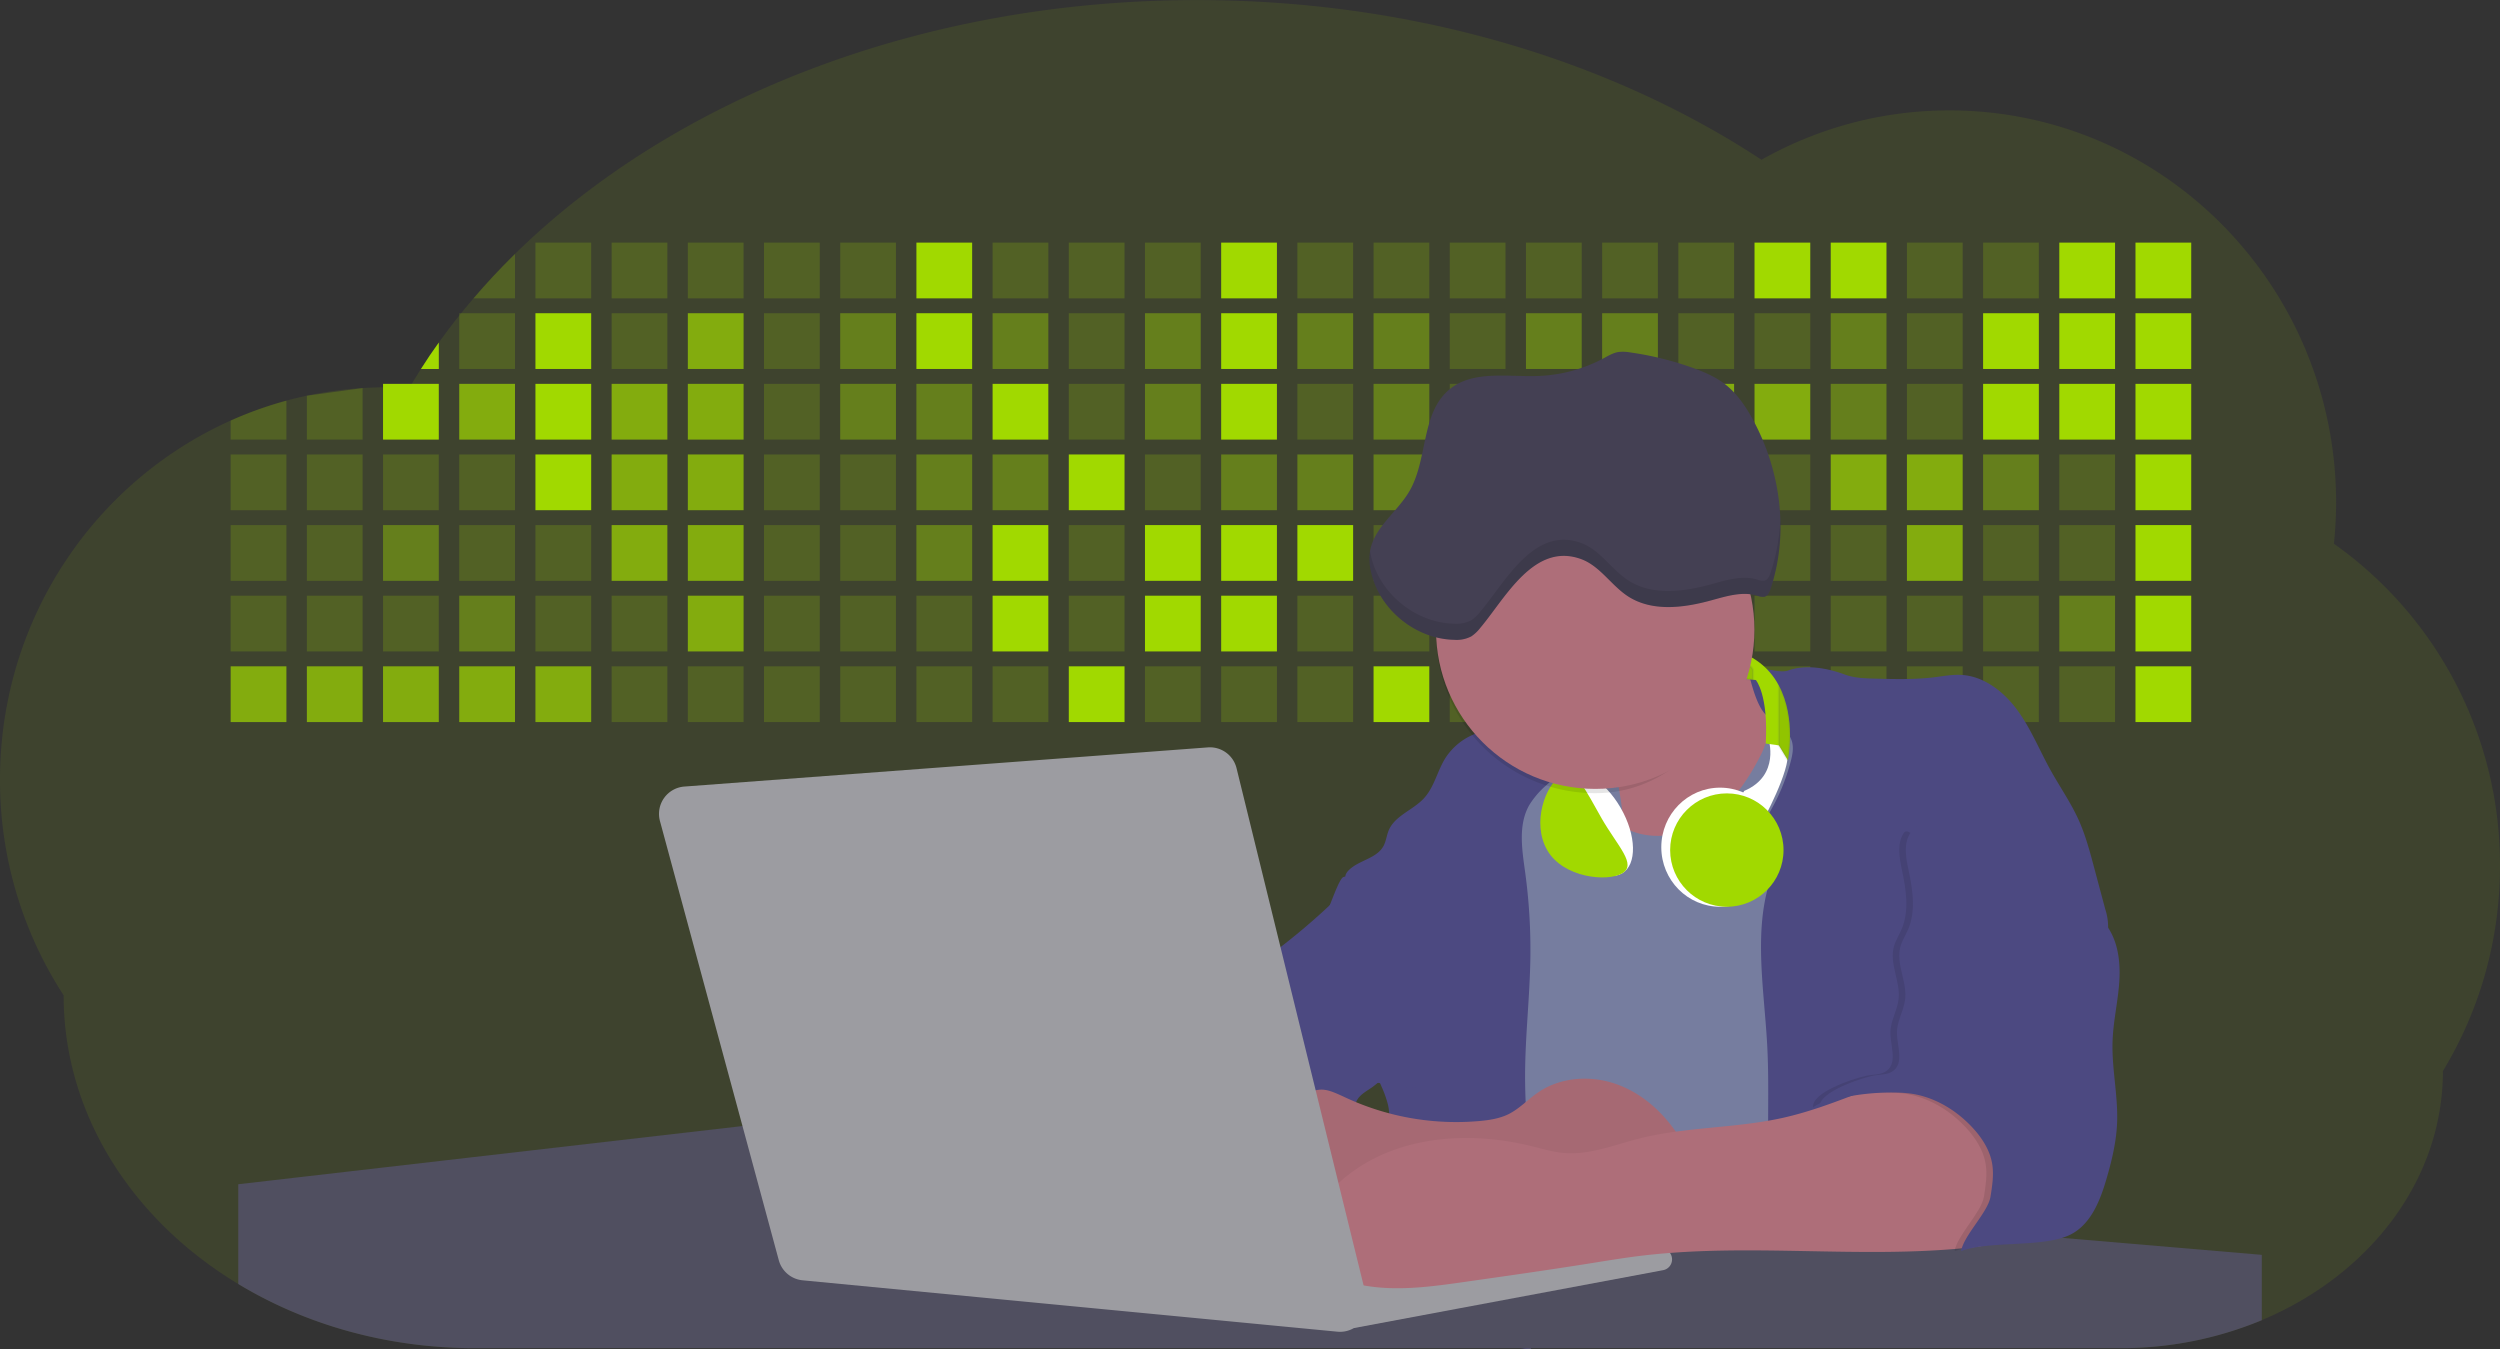 <svg id="aa7bae02-e79e-4d6b-a496-aba15f39787c" data-name="Layer 1" xmlns="http://www.w3.org/2000/svg" width="1144" height="617.32" viewBox="0 0 1144 617.32"><rect x="0" y="0" width="1144" height="617.32" fill="#333333" stroke="none"/><title>developer activity</title><path d="M1172,537.57a181.92,181.92,0,0,1-6.85,49.6,180.06,180.06,0,0,1-19.27,44.28c0,50.1-33.82,93.4-82.91,114a167.3,167.3,0,0,1-64.73,12.8H245.17c-40.25,0-77.55-10.86-108.14-29.36A185.76,185.76,0,0,1,112.2,711c-34-29.22-55.08-69.6-55.08-114.2A180.5,180.5,0,0,1,28,498.08c0-73.36,43.39-136.44,105.55-164.29a174.52,174.52,0,0,1,25.51-9.12q4.63-1.26,9.36-2.26a175.39,175.39,0,0,1,25.51-3.5q4.65-.29,9.35-.33H205c3.46,0,6.89.12,10.3.32l1.12-1.9q2.06-3.44,4.22-6.81,3.9-6.14,8.18-12.1,4.48-6.29,9.35-12.38l.83-1q2.76-3.44,5.64-6.8,9-10.49,19-20.35c72.11-70.68,185.08-116.18,312.08-116.18,98.82,0,189.15,27.55,258.34,73.07A174.18,174.18,0,0,1,920,191.86c97.74,0,177,80.37,177,179.51a184.9,184.9,0,0,1-1,18.78A180,180,0,0,1,1172,537.57Z" transform="translate(-28 -141.34)" fill="#a1d900" opacity="0.1"/><path d="M263.66,257.52v20.35h-19Q253.59,267.39,263.66,257.52Z" transform="translate(-28 -141.34)" fill="#a1d900" opacity="0.2"/><rect x="245.02" y="111.02" width="25.51" height="25.51" fill="#a1d900" opacity="0.2"/><rect x="279.88" y="111.02" width="25.51" height="25.51" fill="#a1d900" opacity="0.2"/><rect x="314.75" y="111.02" width="25.51" height="25.51" fill="#a1d900" opacity="0.2"/><rect x="349.61" y="111.02" width="25.51" height="25.51" fill="#a1d900" opacity="0.2"/><rect x="384.48" y="111.02" width="25.51" height="25.51" fill="#a1d900" opacity="0.2"/><rect x="419.35" y="111.02" width="25.51" height="25.51" fill="#a1d900"/><rect x="454.21" y="111.02" width="25.51" height="25.51" fill="#a1d900" opacity="0.2"/><rect x="489.08" y="111.02" width="25.51" height="25.51" fill="#a1d900" opacity="0.2"/><rect x="523.94" y="111.02" width="25.51" height="25.51" fill="#a1d900" opacity="0.2"/><rect x="558.81" y="111.02" width="25.51" height="25.51" fill="#a1d900"/><rect x="593.68" y="111.02" width="25.51" height="25.51" fill="#a1d900" opacity="0.2"/><rect x="628.54" y="111.02" width="25.51" height="25.51" fill="#a1d900" opacity="0.2"/><rect x="663.41" y="111.02" width="25.51" height="25.51" fill="#a1d900" opacity="0.2"/><rect x="698.28" y="111.02" width="25.51" height="25.51" fill="#a1d900" opacity="0.2"/><rect x="733.14" y="111.02" width="25.51" height="25.51" fill="#a1d900" opacity="0.2"/><rect x="768.01" y="111.02" width="25.51" height="25.51" fill="#a1d900" opacity="0.2"/><rect x="802.87" y="111.02" width="25.51" height="25.51" fill="#a1d900"/><rect x="837.74" y="111.02" width="25.51" height="25.51" fill="#a1d900"/><rect x="872.61" y="111.02" width="25.51" height="25.51" fill="#a1d900" opacity="0.2"/><rect x="907.47" y="111.02" width="25.51" height="25.51" fill="#a1d900" opacity="0.2"/><rect x="942.34" y="111.02" width="25.51" height="25.51" fill="#a1d900"/><rect x="977.2" y="111.02" width="25.51" height="25.51" fill="#a1d900"/><path d="M228.8,298.08v12.1h-8.18Q224.52,304,228.8,298.08Z" transform="translate(-28 -141.34)" fill="#a1d900"/><rect x="210.15" y="143.33" width="25.51" height="25.51" fill="#a1d900" opacity="0.2"/><rect x="245.02" y="143.33" width="25.51" height="25.51" fill="#a1d900"/><rect x="279.88" y="143.33" width="25.51" height="25.51" fill="#a1d900" opacity="0.2"/><rect x="314.75" y="143.33" width="25.51" height="25.51" fill="#a1d900" opacity="0.7"/><rect x="349.61" y="143.33" width="25.51" height="25.51" fill="#a1d900" opacity="0.2"/><rect x="384.48" y="143.33" width="25.51" height="25.51" fill="#a1d900" opacity="0.4"/><rect x="419.35" y="143.33" width="25.51" height="25.51" fill="#a1d900"/><rect x="454.21" y="143.33" width="25.51" height="25.51" fill="#a1d900" opacity="0.4"/><rect x="489.08" y="143.33" width="25.51" height="25.51" fill="#a1d900" opacity="0.2"/><rect x="523.94" y="143.33" width="25.51" height="25.51" fill="#a1d900" opacity="0.4"/><rect x="558.81" y="143.33" width="25.51" height="25.51" fill="#a1d900"/><rect x="593.68" y="143.33" width="25.51" height="25.51" fill="#a1d900" opacity="0.4"/><rect x="628.54" y="143.33" width="25.51" height="25.51" fill="#a1d900" opacity="0.4"/><rect x="663.41" y="143.33" width="25.51" height="25.51" fill="#a1d900" opacity="0.2"/><rect x="698.28" y="143.33" width="25.51" height="25.51" fill="#a1d900" opacity="0.4"/><rect x="733.14" y="143.33" width="25.51" height="25.51" fill="#a1d900" opacity="0.4"/><rect x="768.01" y="143.33" width="25.51" height="25.51" fill="#a1d900" opacity="0.2"/><rect x="802.87" y="143.33" width="25.51" height="25.51" fill="#a1d900" opacity="0.2"/><rect x="837.74" y="143.33" width="25.51" height="25.51" fill="#a1d900" opacity="0.4"/><rect x="872.61" y="143.33" width="25.51" height="25.51" fill="#a1d900" opacity="0.2"/><rect x="907.47" y="143.33" width="25.51" height="25.51" fill="#a1d900"/><rect x="942.34" y="143.33" width="25.51" height="25.51" fill="#a1d900"/><rect x="977.2" y="143.33" width="25.51" height="25.51" fill="#a1d900"/><path d="M159.06,324.67V342.5H133.55v-8.71A174.52,174.52,0,0,1,159.06,324.67Z" transform="translate(-28 -141.34)" fill="#a1d900" opacity="0.2"/><polygon points="165.93 177.57 165.93 201.16 140.42 201.16 140.42 181.07 165.93 177.57" fill="#a1d900" opacity="0.2"/><rect x="175.28" y="175.65" width="25.51" height="25.51" fill="#a1d900"/><rect x="210.15" y="175.65" width="25.51" height="25.51" fill="#a1d900" opacity="0.7"/><rect x="245.02" y="175.65" width="25.51" height="25.51" fill="#a1d900"/><rect x="279.88" y="175.65" width="25.51" height="25.51" fill="#a1d900" opacity="0.7"/><rect x="314.75" y="175.65" width="25.51" height="25.51" fill="#a1d900" opacity="0.7"/><rect x="349.61" y="175.65" width="25.51" height="25.51" fill="#a1d900" opacity="0.2"/><rect x="384.48" y="175.65" width="25.51" height="25.51" fill="#a1d900" opacity="0.4"/><rect x="419.35" y="175.65" width="25.51" height="25.51" fill="#a1d900" opacity="0.4"/><rect x="454.21" y="175.65" width="25.51" height="25.51" fill="#a1d900"/><rect x="489.08" y="175.65" width="25.51" height="25.51" fill="#a1d900" opacity="0.2"/><rect x="523.94" y="175.65" width="25.51" height="25.51" fill="#a1d900" opacity="0.4"/><rect x="558.81" y="175.65" width="25.51" height="25.51" fill="#a1d900"/><rect x="593.68" y="175.65" width="25.51" height="25.51" fill="#a1d900" opacity="0.2"/><rect x="628.54" y="175.65" width="25.51" height="25.51" fill="#a1d900" opacity="0.4"/><rect x="663.41" y="175.65" width="25.51" height="25.51" fill="#a1d900" opacity="0.2"/><rect x="698.28" y="175.65" width="25.51" height="25.51" fill="#a1d900"/><rect x="733.14" y="175.65" width="25.51" height="25.51" fill="#a1d900" opacity="0.2"/><rect x="768.01" y="175.65" width="25.51" height="25.51" fill="#a1d900" opacity="0.7"/><rect x="802.87" y="175.65" width="25.51" height="25.51" fill="#a1d900" opacity="0.7"/><rect x="837.74" y="175.65" width="25.51" height="25.51" fill="#a1d900" opacity="0.4"/><rect x="872.61" y="175.65" width="25.51" height="25.51" fill="#a1d900" opacity="0.2"/><rect x="907.47" y="175.65" width="25.51" height="25.51" fill="#a1d900"/><rect x="942.34" y="175.65" width="25.51" height="25.51" fill="#a1d900"/><rect x="977.2" y="175.65" width="25.51" height="25.51" fill="#a1d900"/><rect x="105.55" y="207.96" width="25.51" height="25.51" fill="#a1d900" opacity="0.2"/><rect x="140.42" y="207.96" width="25.51" height="25.51" fill="#a1d900" opacity="0.2"/><rect x="175.28" y="207.96" width="25.51" height="25.51" fill="#a1d900" opacity="0.2"/><rect x="210.15" y="207.96" width="25.51" height="25.51" fill="#a1d900" opacity="0.2"/><rect x="245.02" y="207.96" width="25.51" height="25.51" fill="#a1d900"/><rect x="279.88" y="207.96" width="25.51" height="25.51" fill="#a1d900" opacity="0.7"/><rect x="314.75" y="207.96" width="25.51" height="25.51" fill="#a1d900" opacity="0.7"/><rect x="349.61" y="207.96" width="25.51" height="25.51" fill="#a1d900" opacity="0.2"/><rect x="384.48" y="207.96" width="25.51" height="25.51" fill="#a1d900" opacity="0.2"/><rect x="419.35" y="207.96" width="25.51" height="25.51" fill="#a1d900" opacity="0.4"/><rect x="454.21" y="207.96" width="25.51" height="25.51" fill="#a1d900" opacity="0.4"/><rect x="489.08" y="207.96" width="25.51" height="25.51" fill="#a1d900"/><rect x="523.94" y="207.96" width="25.51" height="25.51" fill="#a1d900" opacity="0.2"/><rect x="558.81" y="207.96" width="25.51" height="25.51" fill="#a1d900" opacity="0.4"/><rect x="593.68" y="207.96" width="25.51" height="25.51" fill="#a1d900" opacity="0.4"/><rect x="628.54" y="207.96" width="25.51" height="25.51" fill="#a1d900" opacity="0.4"/><rect x="663.41" y="207.96" width="25.51" height="25.51" fill="#a1d900" opacity="0.4"/><rect x="698.28" y="207.96" width="25.51" height="25.51" fill="#a1d900" opacity="0.2"/><rect x="733.14" y="207.96" width="25.51" height="25.51" fill="#a1d900" opacity="0.2"/><rect x="768.01" y="207.96" width="25.51" height="25.51" fill="#a1d900" opacity="0.2"/><rect x="802.87" y="207.96" width="25.51" height="25.51" fill="#a1d900" opacity="0.2"/><rect x="837.74" y="207.96" width="25.51" height="25.51" fill="#a1d900" opacity="0.7"/><rect x="872.61" y="207.96" width="25.51" height="25.51" fill="#a1d900" opacity="0.7"/><rect x="907.47" y="207.96" width="25.51" height="25.51" fill="#a1d900" opacity="0.4"/><rect x="942.34" y="207.96" width="25.51" height="25.51" fill="#a1d900" opacity="0.2"/><rect x="977.2" y="207.96" width="25.51" height="25.51" fill="#a1d900"/><rect x="105.55" y="240.28" width="25.51" height="25.51" fill="#a1d900" opacity="0.2"/><rect x="140.42" y="240.28" width="25.51" height="25.51" fill="#a1d900" opacity="0.2"/><rect x="175.28" y="240.28" width="25.51" height="25.51" fill="#a1d900" opacity="0.4"/><rect x="210.15" y="240.28" width="25.51" height="25.51" fill="#a1d900" opacity="0.2"/><rect x="245.02" y="240.28" width="25.51" height="25.51" fill="#a1d900" opacity="0.2"/><rect x="279.88" y="240.28" width="25.51" height="25.51" fill="#a1d900" opacity="0.7"/><rect x="314.75" y="240.28" width="25.51" height="25.51" fill="#a1d900" opacity="0.7"/><rect x="349.61" y="240.28" width="25.51" height="25.51" fill="#a1d900" opacity="0.2"/><rect x="384.48" y="240.28" width="25.51" height="25.51" fill="#a1d900" opacity="0.2"/><rect x="419.35" y="240.28" width="25.51" height="25.51" fill="#a1d900" opacity="0.4"/><rect x="454.21" y="240.28" width="25.51" height="25.51" fill="#a1d900"/><rect x="489.08" y="240.28" width="25.51" height="25.51" fill="#a1d900" opacity="0.2"/><rect x="523.94" y="240.28" width="25.51" height="25.51" fill="#a1d900"/><rect x="558.81" y="240.28" width="25.51" height="25.51" fill="#a1d900"/><rect x="593.68" y="240.28" width="25.51" height="25.51" fill="#a1d900"/><rect x="628.54" y="240.28" width="25.51" height="25.51" fill="#a1d900" opacity="0.2"/><rect x="663.41" y="240.28" width="25.51" height="25.51" fill="#a1d900"/><rect x="698.28" y="240.28" width="25.51" height="25.51" fill="#a1d900" opacity="0.2"/><rect x="733.14" y="240.28" width="25.51" height="25.51" fill="#a1d900" opacity="0.2"/><rect x="768.01" y="240.28" width="25.51" height="25.51" fill="#a1d900" opacity="0.2"/><rect x="802.87" y="240.28" width="25.51" height="25.51" fill="#a1d900" opacity="0.2"/><rect x="837.74" y="240.28" width="25.51" height="25.51" fill="#a1d900" opacity="0.2"/><rect x="872.61" y="240.28" width="25.51" height="25.51" fill="#a1d900" opacity="0.7"/><rect x="907.47" y="240.28" width="25.51" height="25.51" fill="#a1d900" opacity="0.2"/><rect x="942.34" y="240.28" width="25.51" height="25.51" fill="#a1d900" opacity="0.2"/><rect x="977.2" y="240.28" width="25.51" height="25.51" fill="#a1d900"/><rect x="105.55" y="272.59" width="25.51" height="25.51" fill="#a1d900" opacity="0.2"/><rect x="140.42" y="272.59" width="25.51" height="25.51" fill="#a1d900" opacity="0.2"/><rect x="175.28" y="272.59" width="25.51" height="25.51" fill="#a1d900" opacity="0.2"/><rect x="210.15" y="272.59" width="25.51" height="25.51" fill="#a1d900" opacity="0.4"/><rect x="245.02" y="272.59" width="25.51" height="25.51" fill="#a1d900" opacity="0.2"/><rect x="279.88" y="272.59" width="25.51" height="25.51" fill="#a1d900" opacity="0.2"/><rect x="314.75" y="272.59" width="25.51" height="25.51" fill="#a1d900" opacity="0.7"/><rect x="349.61" y="272.59" width="25.51" height="25.51" fill="#a1d900" opacity="0.2"/><rect x="384.48" y="272.59" width="25.51" height="25.51" fill="#a1d900" opacity="0.2"/><rect x="419.35" y="272.59" width="25.51" height="25.51" fill="#a1d900" opacity="0.2"/><rect x="454.21" y="272.59" width="25.51" height="25.51" fill="#a1d900"/><rect x="489.08" y="272.59" width="25.51" height="25.51" fill="#a1d900" opacity="0.2"/><rect x="523.94" y="272.59" width="25.51" height="25.51" fill="#a1d900"/><rect x="558.81" y="272.59" width="25.51" height="25.51" fill="#a1d900"/><rect x="593.68" y="272.59" width="25.51" height="25.51" fill="#a1d900" opacity="0.2"/><rect x="628.54" y="272.59" width="25.51" height="25.51" fill="#a1d900" opacity="0.2"/><rect x="663.41" y="272.59" width="25.51" height="25.51" fill="#a1d900" opacity="0.2"/><rect x="698.28" y="272.59" width="25.51" height="25.51" fill="#a1d900" opacity="0.2"/><rect x="733.14" y="272.59" width="25.51" height="25.51" fill="#a1d900" opacity="0.2"/><rect x="768.01" y="272.59" width="25.51" height="25.51" fill="#a1d900" opacity="0.2"/><rect x="802.87" y="272.59" width="25.51" height="25.51" fill="#a1d900" opacity="0.2"/><rect x="837.74" y="272.59" width="25.51" height="25.51" fill="#a1d900" opacity="0.2"/><rect x="872.61" y="272.59" width="25.51" height="25.51" fill="#a1d900" opacity="0.2"/><rect x="907.47" y="272.59" width="25.51" height="25.51" fill="#a1d900" opacity="0.2"/><rect x="942.34" y="272.59" width="25.51" height="25.51" fill="#a1d900" opacity="0.4"/><rect x="977.2" y="272.59" width="25.51" height="25.51" fill="#a1d900"/><rect x="105.55" y="304.91" width="25.51" height="25.51" fill="#a1d900" opacity="0.7"/><rect x="140.42" y="304.91" width="25.51" height="25.51" fill="#a1d900" opacity="0.7"/><rect x="175.28" y="304.91" width="25.51" height="25.51" fill="#a1d900" opacity="0.7"/><rect x="210.15" y="304.91" width="25.51" height="25.51" fill="#a1d900" opacity="0.7"/><rect x="245.02" y="304.91" width="25.51" height="25.51" fill="#a1d900" opacity="0.7"/><rect x="279.88" y="304.91" width="25.51" height="25.51" fill="#a1d900" opacity="0.2"/><rect x="314.75" y="304.91" width="25.51" height="25.51" fill="#a1d900" opacity="0.2"/><rect x="349.61" y="304.91" width="25.51" height="25.51" fill="#a1d900" opacity="0.2"/><rect x="384.48" y="304.91" width="25.51" height="25.51" fill="#a1d900" opacity="0.2"/><rect x="419.35" y="304.91" width="25.51" height="25.51" fill="#a1d900" opacity="0.2"/><rect x="454.21" y="304.91" width="25.51" height="25.51" fill="#a1d900" opacity="0.2"/><rect x="489.08" y="304.91" width="25.51" height="25.51" fill="#a1d900"/><rect x="523.94" y="304.91" width="25.51" height="25.51" fill="#a1d900" opacity="0.2"/><rect x="558.81" y="304.91" width="25.51" height="25.51" fill="#a1d900" opacity="0.2"/><rect x="593.68" y="304.91" width="25.51" height="25.51" fill="#a1d900" opacity="0.2"/><rect x="628.54" y="304.91" width="25.51" height="25.51" fill="#a1d900"/><rect x="663.41" y="304.91" width="25.51" height="25.51" fill="#a1d900" opacity="0.2"/><rect x="698.28" y="304.91" width="25.51" height="25.51" fill="#a1d900" opacity="0.2"/><rect x="733.14" y="304.91" width="25.51" height="25.51" fill="#a1d900" opacity="0.2"/><rect x="768.01" y="304.91" width="25.51" height="25.51" fill="#a1d900" opacity="0.2"/><rect x="802.87" y="304.91" width="25.51" height="25.51" fill="#a1d900" opacity="0.2"/><rect x="837.74" y="304.91" width="25.51" height="25.51" fill="#a1d900" opacity="0.2"/><rect x="872.61" y="304.91" width="25.51" height="25.51" fill="#a1d900" opacity="0.2"/><rect x="907.47" y="304.91" width="25.51" height="25.51" fill="#a1d900" opacity="0.2"/><rect x="942.34" y="304.91" width="25.51" height="25.51" fill="#a1d900" opacity="0.2"/><rect x="977.2" y="304.91" width="25.51" height="25.51" fill="#a1d900"/><circle cx="734.52" cy="363.89" r="34.87" fill="#767d9f"/><path d="M760.71,460.87q5.22,22.78,8.86,45.9c.73,4.58,1.38,9.41-.28,13.74-1.39,3.61-4.22,6.43-6.44,9.59s-3.9,7.21-2.55,10.83,5.29,5.6,9.05,6.62c10.76,2.9,22.23.79,32.94-2.35a53.29,53.29,0,0,0,13.81-5.72c4.54-2.88,8.26-6.88,11.68-11,15.61-18.93,25.83-41.65,35.45-64.23a39.12,39.12,0,0,1-33.11-13.34c-3.94-4.63-6.83-11.08-4.61-16.74-6.51,3.57-14.24,3.81-21.25,6.25a75.49,75.49,0,0,0-12.5,6.15q-7.18,4.15-14.28,8.46C772.07,458.29,767,461.19,760.71,460.87Z" transform="translate(-28 -141.34)" fill="#ae6e79"/><path d="M833.64,487.05c-6.11,11.89-14.06,23.32-25.41,30.4s-26.63,9-38,2c-5.6-3.42-9.84-8.62-14.73-13s-11-8.13-17.57-7.56c-7.24.63-12.91,6.28-17.76,11.69-7.36,8.22-14.47,16.79-19.68,26.52-10,18.7-12.37,40.56-11.93,61.76s3.51,42.29,3.58,63.49c.1,26.08-4.32,51.95-8.79,77.64,41.1-5.06,82.25,6,123.44,10.19,26.36,2.71,52.92,2.65,79.42,2.58,4.66,0,9.62-.12,13.5-2.7a18.2,18.2,0,0,0,5.59-6.64c3.66-6.75,5.13-14.45,6.15-22.06,2.59-19.22,2.67-38.68,2.74-58.08.18-47,.35-94.17-5.62-140.8-1.47-11.47-3.35-23-7.75-33.73s-11.58-20.6-21.62-26.35c-6.45-3.7-21.4-10.14-29-6.41C841.67,460.15,837.73,479.09,833.64,487.05Z" transform="translate(-28 -141.34)" fill="#767d9f"/><path d="M836.68,619.77c-1.55-29-7.86-59.95,5.57-85.69,3.3-6.32-8.54-14.21-4.88-20.33a92.08,92.08,0,0,0,10.06-23.93c.76-2.89,1.37-5.95.65-8.85-1.33-5.29-6.56-8.44-11-11.66-4.9-3.56-7.42-14.41-9-20.28s12.57,1.2,18.26-.89c7.9-2.89,17.94-1.07,25.82,1.86,4.4,1.62,9.18,1.76,13.87,1.88,9.11.24,18.25.47,27.29-.65,4.06-.51,8.13-1.28,12.21-1.05,10.41.59,19.46,7.71,25.62,16.13s10.08,18.23,15.13,27.35c4.21,7.6,9.23,14.78,12.82,22.69,3.18,7,5.19,14.52,7.18,22l5.13,19.19a25.58,25.58,0,0,1,1.26,8.51c-.26,3.07-1.62,5.93-3,8.66A164.12,164.12,0,0,1,971,603.2c-10.79,13.23-23.89,25.16-30.3,41-2.5,6.17-3.89,12.73-5.16,19.27a707.94,707.94,0,0,0-10.9,79.15,174.2,174.2,0,0,0-36.52-12.21,177.61,177.61,0,0,0-19-3c-5.59-.58-12.8.52-18.12-1-8.9-2.53-9.88-17.58-11.23-25.46-2.16-12.55-2.59-25.32-2.67-38C837,648.53,837.45,634.14,836.68,619.77Z" transform="translate(-28 -141.34)" fill="#4c4981"/><path d="M641.23,565.54c4.21,24,8.85,48.07,18,70.62-.23.22-.46.42-.69.62-.81.69-1.65,1.34-2.53,2-2.05,1.44-4.3,2.66-6,4.54a8,8,0,0,0-1.5,2.45,5.48,5.48,0,0,0,0,4.47c-4.77,2.11-10.31,1.46-15.66,1.26-4.61-.17-9.08,0-12.78,2.53-5.14,3.54-6.69,10.34-7.52,16.52q-.46,3.38-.79,6.77-.32,3.15-.52,6.32a188.61,188.61,0,0,0-.19,21q.08,1.92.21,3.84c-16.34-.39-31.23-8.91-45.32-17.19-3.22-1.89-6.54-3.88-8.63-7A15.8,15.8,0,0,1,555,674c0-.51.09-1,.16-1.52a41.58,41.58,0,0,1,2.29-8.68,107.2,107.2,0,0,1,19.19-32.65c3.58-4.18,7.61-8.27,9.28-13.52.73-2.29,1-4.72,1.74-7,3.32-9.88,15.3-14.55,19.4-24.14,1-2.29,1.46-4.8,2.7-7a17.63,17.63,0,0,1,4.25-4.75c.73-.61,1.49-1.2,2.24-1.79q10.54-8.26,20.31-17.45,1.82-1.71,3.6-3.46A59.48,59.48,0,0,0,641.23,565.54Z" transform="translate(-28 -141.34)" fill="#4c4981"/><path d="M742,494.56c-1.44,1.52-3,2.95-4.53,4.37l-.41.37-1.62,1.5a39,39,0,0,0-7.55,8.79l-.17.28c-5.1,9.13-3.21,20.37-1.79,30.74a261.55,261.55,0,0,1,2.37,39c-.26,18-2.38,35.88-2.42,53.86,0,4.08.09,8.15.27,12.23.29,6.63.79,13.25,1.39,19.87.65,7.26,1.43,14.51,2.16,21.76.58,5.61,1.13,11.21,1.59,16.81.23,2.9.45,5.79.63,8.69.21,3.4.38,6.81.48,10.21h0c.07,2.16.11,4.31.11,6.47,0,1.23,0,2.45,0,3.67q0,3.51-.19,7-.2,4.49-.61,9c-.31,3.27-.86,6.84-3.16,9.14-.14.14-.29.27-.44.4l-3.24-.4a332.72,332.72,0,0,0-67.3-1.2c.49-3.38.94-6.75,1.38-10.14.2-1.6.4-3.21.59-4.82q.33-2.76.63-5.52c.23-2,.44-4,.64-6q.78-7.73,1.37-15.47.87-11.29,1.32-22.62.22-5.41.34-10.83.17-6.72.16-13.45,0-6.54-.11-13.1c0-1.44-.06-2.88-.18-4.31a27.35,27.35,0,0,0-.53-3.83,49.87,49.87,0,0,0-3-8.48c-.22-.52-.43-1-.64-1.55-.12-.27-.23-.55-.34-.82,5.76-5.13,9.86-12,13.8-18.76,6.39-10.89,12.93-22.26,14-34.84s-5.18-26.71-17.2-30.55c-3.27-1-6.73-1.28-10.1-1.87-3.18-.56-9.81-1.83-13.49-4.11q-3,3.08-6,6.05a22.15,22.15,0,0,1,2.17-8.71l1.42.07a2.71,2.71,0,0,1-.16-1c0-1.07.74-2.28,2.32-3.62,4.71-4,12.12-4.89,15.09-10.3,1.24-2.25,1.45-4.93,2.45-7.29,2.87-6.73,11.11-9.21,16.07-14.59s6.2-13,10.21-19a28.62,28.62,0,0,1,12-10c.4-.19.81-.38,1.22-.55,8.3-3.55,18.16-4.36,26.76-4.34,3.34,0,12,.1,16.24,1.79a5.32,5.32,0,0,1,1.85,1.13C752.37,480.61,745.34,491,742,494.56Z" transform="translate(-28 -141.34)" fill="#4c4981"/><path d="M642.72,542.69a60.88,60.88,0,0,1,46.74,4.87c7.2,4,13.66,9.58,17.62,16.78,5.95,10.8,5.69,23.82,5.27,36.15-.21,6.17-.48,12.56-3.2,18.1C706,625,700.06,629.4,694,633a42.24,42.24,0,0,1-12.32,5.33c-6.72,1.46-13.7.22-20.47-1-7.36-1.36-15.26-3-20.37-8.48-3-3.18-4.64-7.31-6.26-11.35q-3.49-8.75-7-17.48c-4.05-10.11-5.42-18.52-.07-28.37,2.43-4.49,5.4-8.69,7.8-13.21C636.51,556.14,640.81,543.28,642.72,542.69Z" transform="translate(-28 -141.34)" fill="#4c4981"/><path d="M1063,715.56v29.9a167.3,167.3,0,0,1-64.73,12.8H728.58c-.14.14-.29.27-.44.4l-3.24-.4H245.17c-40.25,0-77.55-10.86-108.14-29.36V683.25l230.72-26.63.18,0L502.29,668l34.77,3,18.06,1.53,37.38,3.17,19.23,1.63,28,2.38,3.94.33,20.18,1.71L691.23,684l38.5,3.26,64.18,5.45,45.15,3.83,74.14,6.29,14.1,1.19,1.52.13,1.32.11,18.62,1.58,20.44,1.74,2.37.2Z" transform="translate(-28 -141.34)" fill="#504f60"/><polygon points="764 573.12 474.86 523.77 463.65 580.46 596.19 596.33 637 601.44 749.26 579.33 764 573.12" fill="#9c9ca1"/><path d="M642.33,739.94l144.86-27.23a5,5,0,0,1,5.94,4.93h0a5,5,0,0,1-4.09,4.93L647.57,749.06Z" transform="translate(-28 -141.34)" fill="#9c9ca1"/><path d="M705.17,654.31c4.51-.42,9.08-1.13,13.14-3.13,5-2.49,8.89-6.78,13.52-9.94,10.18-7,23.8-7.94,35.47-3.92s21.41,12.63,28.23,22.91c4.53,6.85,7.93,15.59,4.73,23.15a30.51,30.51,0,0,1-4.12,6.44l-8.34,10.9a29,29,0,0,1-5.66,6.09c-3.12,2.27-7,3.2-10.82,3.76-10.15,1.48-20.48.64-30.71,1.32-17.57,1.17-34.73,6.83-52.34,6.64-10.12-.11-20.11-2.15-30-4.19l-43.77-9c-7.62-1.56-16.23-3.84-19.82-10.75-1.61-3.11-1.91-6.71-2.1-10.21-.52-9.64,0-20.36,6.68-27.31,6.28-6.52,16.21-8.58,23.71-13.4,9.18-5.91,12.21-4,21.89.44A120,120,0,0,0,705.17,654.31Z" transform="translate(-28 -141.34)" fill="#ae6e79"/><path d="M705.17,654.31c4.51-.42,9.08-1.13,13.14-3.13,5-2.49,8.89-6.78,13.52-9.94,10.18-7,23.8-7.94,35.47-3.92s21.41,12.63,28.23,22.91c4.53,6.85,7.93,15.59,4.73,23.15a30.51,30.51,0,0,1-4.12,6.44l-8.34,10.9a29,29,0,0,1-5.66,6.09c-3.12,2.27-7,3.2-10.82,3.76-10.15,1.48-20.48.64-30.71,1.32-17.57,1.17-34.73,6.83-52.34,6.64-10.12-.11-20.11-2.15-30-4.19l-43.77-9c-7.62-1.56-16.23-3.84-19.82-10.75-1.61-3.11-1.91-6.71-2.1-10.21-.52-9.64,0-20.36,6.68-27.31,6.28-6.52,16.21-8.58,23.71-13.4,9.18-5.91,12.21-4,21.89.44A120,120,0,0,0,705.17,654.31Z" transform="translate(-28 -141.34)" opacity="0.05"/><path d="M880.94,640.6c-12.28,4.75-24.63,9.52-37.49,12.35-21.56,4.75-44.12,4-65.51,9.43-11.3,2.88-22.53,7.52-34.14,6.58-5.19-.42-10.2-2-15.25-3.2-28.37-7-60.62-4.73-83.66,13.27-7.88,6.15-14.33,13.82-20.18,22a14.7,14.7,0,0,0,5.91,21.88A86.62,86.62,0,0,0,659,730.48c13.13,1.16,26.32-.7,39.38-2.56,19.38-2.75,38.77-5.51,58.1-8.6,6.94-1.11,13.88-2.26,20.86-3.14,50.23-6.35,101.37,1.37,151.73-3.93,5.09-.54,10.27-1.24,14.9-3.41,11.72-5.5,17.52-20,15.1-32.74s-11.76-23.33-23-29.83c-9.42-5.47-19.58-7.68-30.07-10C896.26,634,890.32,637,880.94,640.6Z" transform="translate(-28 -141.34)" fill="#ae6e79"/><path d="M988.67,564.44c5.54,7.26,6.72,17,6.12,26.09s-2.76,18.08-3.08,27.21c-.44,12.52,2.58,25,2.07,37.48-.36,8.73-2.43,17.29-4.88,25.67-2.89,9.89-7.07,20.52-16.2,25.27-12.12,6.31-37.54,2.76-50.29,7.7,1.16-7.23,12.28-17.7,13.44-24.93.8-5,1.61-10.14.75-15.15-1.1-6.39-4.85-12.06-9.3-16.78-7.08-7.51-16.32-13.16-26.47-15s-35-.33-43.12,6.08c-1-6.62,17.6-13,24.14-14.43,3.26-.73,7-.32,9.61-2.39,5-3.92,1.37-11.73,1.61-18,.19-5,3.11-9.58,3.7-14.58,1-8-4.22-16.15-2.17-24,.76-2.9,2.45-5.45,3.62-8.21,3.56-8.45,2-18.09.1-27.07-1.18-5.64-2.33-12,.81-16.81,2.91-4.49,11.17,11.5,16.46,10.76,17.47-2.45,33.28-15.4,47.39-4.8,7.19,5.4,8.13,11,11,18.71C976.77,554.6,984,558.36,988.67,564.44Z" transform="translate(-28 -141.34)" opacity="0.1"/><path d="M991.67,564.44c5.54,7.26,6.72,17,6.12,26.09s-2.76,18.08-3.08,27.21c-.44,12.52,2.58,25,2.07,37.48-.36,8.73-2.43,17.29-4.88,25.67-2.89,9.89-7.07,20.52-16.2,25.27-12.12,6.31-37.54,2.76-50.29,7.7,1.16-7.23,12.28-17.7,13.44-24.93.8-5,1.61-10.14.75-15.15-1.1-6.39-4.85-12.06-9.3-16.78-7.08-7.51-16.32-13.16-26.47-15s-35-.33-43.12,6.08c-1-6.62,17.6-13,24.14-14.43,3.26-.73,7-.32,9.61-2.39,5-3.92,1.37-11.73,1.61-18,.19-5,3.11-9.58,3.7-14.58,1-8-4.22-16.15-2.17-24,.76-2.9,2.45-5.45,3.62-8.21,3.56-8.45,2-18.09.1-27.07-1.18-5.64-2.33-12,.81-16.81,2.91-4.49,8.6-6.19,13.89-6.94a68.42,68.42,0,0,1,50,12.9c7.19,5.4,8.13,11,11,18.71C979.77,554.6,987,558.36,991.67,564.44Z" transform="translate(-28 -141.34)" fill="#4c4981"/><path d="M330,517.06,384.37,718a12.55,12.55,0,0,0,10.91,9.21L640,750.72a12.54,12.54,0,0,0,13.38-15.48L593.84,492.86a12.54,12.54,0,0,0-13.12-9.51L341.13,501.27A12.54,12.54,0,0,0,330,517.06Z" transform="translate(-28 -141.34)" fill="#9c9ca1"/><ellipse cx="787.11" cy="387.68" rx="26.9" ry="27.25" fill="#fff"/><path d="M837.2,479.31s5.67,16.86-11.06,23.95L824,507l10.48,10.34S847.4,493.77,846,485.4C846,485.4,844,476.9,837.2,479.31Z" transform="translate(-28 -141.34)" fill="#fff"/><circle cx="790.2" cy="388.99" r="25.94" fill="#a1d900"/><path d="M846.13,489.23l-4.12-6.8-6-.85c1.28-22.39-4.53-29.06-4.53-29.06l-1.35-.13-5.88-.57-11.06-11.48v-3.26c15.54,1.85,24.13,9.23,28.77,17.88C850.16,470.14,846.13,489.23,846.13,489.23Z" transform="translate(-28 -141.34)" fill="#a1d900"/><path d="M830.18,448.27v4.12l-5.88-.57-11.06-11.48S830.35,444.17,830.18,448.27Z" transform="translate(-28 -141.34)" stroke="#4c4981" stroke-miterlimit="10" opacity="0.1"/><path d="M846.13,489.23l-4.12-6.8V455C850.16,470.14,846.13,489.23,846.13,489.23Z" transform="translate(-28 -141.34)" stroke="#4c4981" stroke-miterlimit="10" opacity="0.1"/><ellipse cx="757.11" cy="518.2" rx="14.43" ry="26.32" transform="translate(-185.67 306.64) rotate(-30)" fill="#fff"/><path d="M761,516c7.27,12.59,16.19,21,9.29,25s-27,2-34.27-10.6-.67-30,6.23-34S753.72,503.38,761,516Z" transform="translate(-28 -141.34)" fill="#a1d900"/><path d="M825.73,425.3c0,40.23-27.53,79-67.76,79a72.85,72.85,0,0,1,0-145.7C798.2,358.64,825.73,385.06,825.73,425.3Z" transform="translate(-28 -141.34)" opacity="0.1"/><circle cx="729.97" cy="288.15" r="72.85" fill="#ae6e79"/><path d="M751.57,397.21c8.67,3.19,13.8,12.15,21.58,17.14,11,7,25.32,5.19,37.88,1.73,7-1.91,14.32-4.24,21.21-2.12a6,6,0,0,0,3.23.46c1.5-.43,2.24-2.09,2.73-3.57,8.52-25.4,4.69-54.17-8.17-77.67-3.32-6.06-7.3-11.92-12.78-16.13-4.32-3.31-9.4-5.48-14.52-7.33a145,145,0,0,0-28.88-7.13,17.94,17.94,0,0,0-5.27-.17c-2.41.39-4.57,1.69-6.72,2.85A68.78,68.78,0,0,1,732,313.38c-14,.53-30-2.77-40.79,6.21-13,10.77-9.76,31.78-18.19,46.4-5.58,9.67-16.34,16.69-18.11,27.7a25.57,25.57,0,0,0,.63,10.07c4.12,16.94,20.52,30.06,38,30.37a14.42,14.42,0,0,0,7.76-1.59,17.55,17.55,0,0,0,4.09-3.89C716.84,415.09,729.94,389.25,751.57,397.21Z" transform="translate(-28 -141.34)" fill="#444053"/><path d="M838.2,403.48c-.49,1.48-1.23,3.14-2.73,3.57a6,6,0,0,1-3.23-.46c-6.89-2.12-14.25.21-21.2,2.12-12.57,3.46-26.92,5.31-37.88-1.73-7.79-5-12.91-14-21.59-17.14-21.63-8-34.73,17.88-46.21,31.44a17.55,17.55,0,0,1-4.09,3.89,14.42,14.42,0,0,1-7.76,1.59c-17.42-.31-33.83-13.43-38-30.37-.23-1-.43-2-.58-3,0,.09,0,.17-.05.26a25.57,25.57,0,0,0,.63,10.07c4.12,16.94,20.53,30.06,38,30.37a14.42,14.42,0,0,0,7.76-1.59,17.55,17.55,0,0,0,4.09-3.89c11.48-13.56,24.58-39.4,46.21-31.44,8.68,3.19,13.8,12.15,21.59,17.14,11,7,25.31,5.19,37.88,1.73,7-1.91,14.31-4.24,21.2-2.12a6,6,0,0,0,3.23.46c1.5-.43,2.24-2.09,2.73-3.57a90.29,90.29,0,0,0,4.48-32.26A88.8,88.8,0,0,1,838.2,403.48Z" transform="translate(-28 -141.34)" opacity="0.1"/></svg>